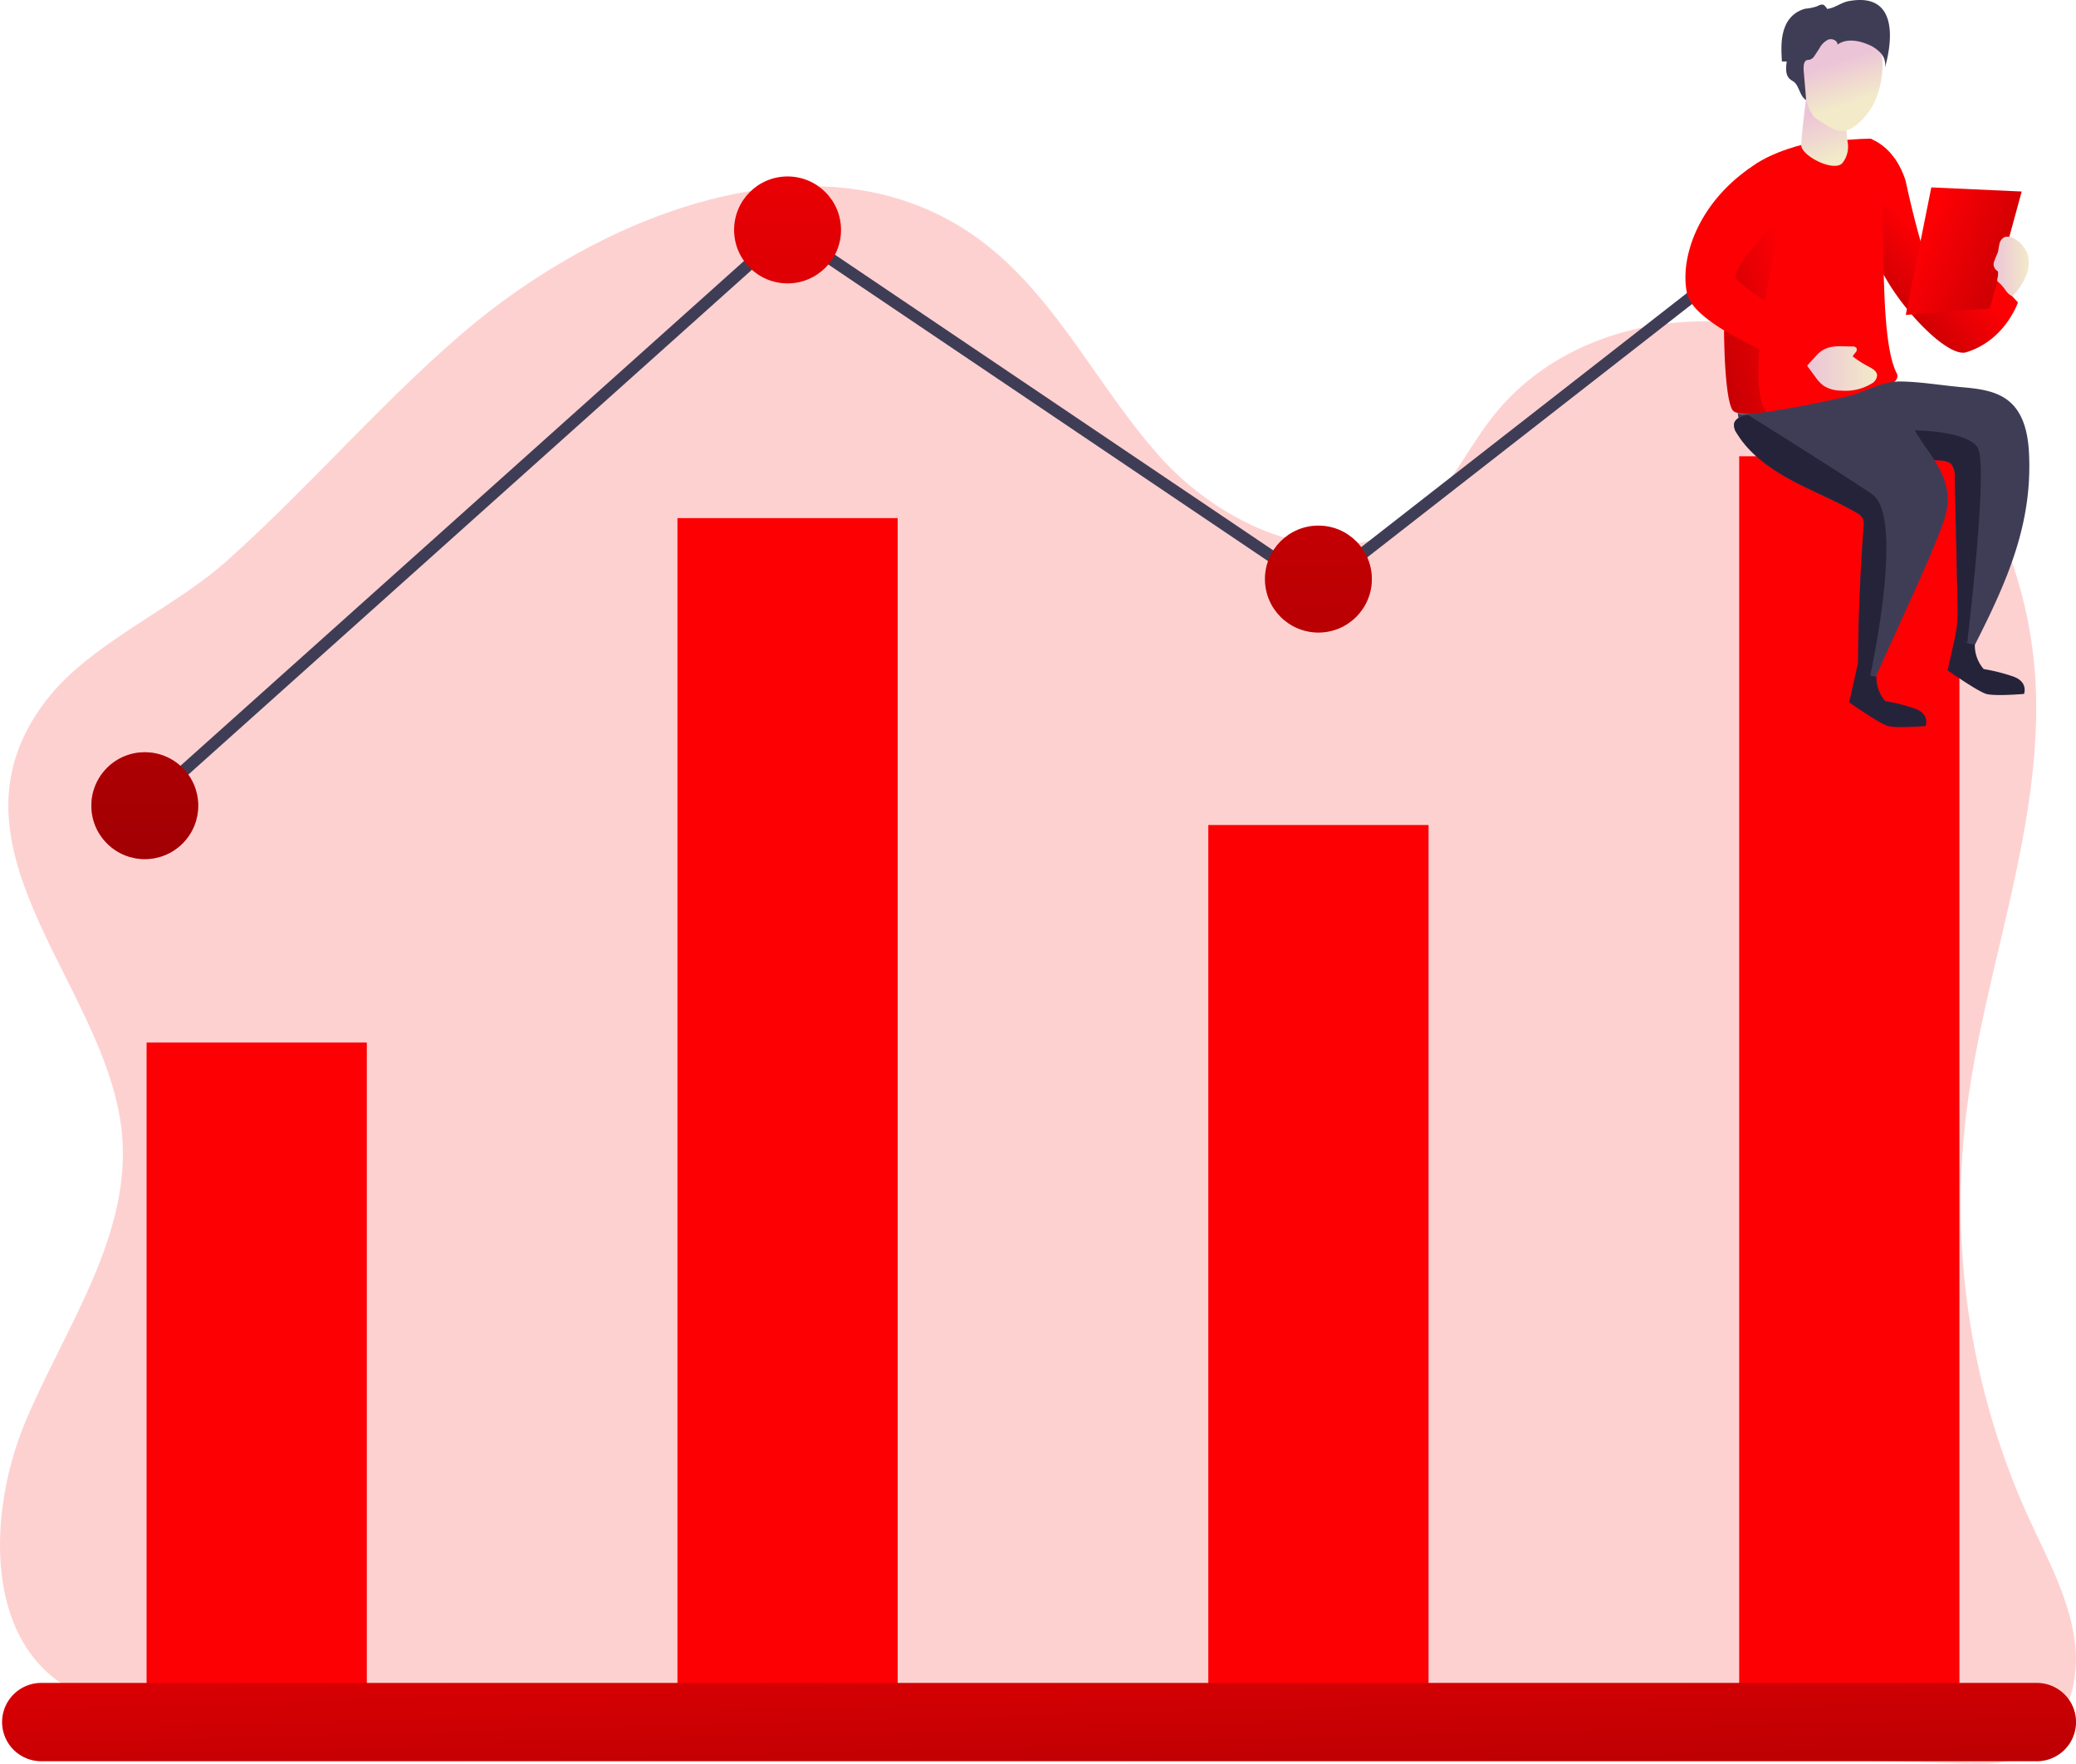 <svg id="Layer_1" data-name="Layer 1" xmlns="http://www.w3.org/2000/svg" xmlns:xlink="http://www.w3.org/1999/xlink" width="702.65" height="596.92" viewBox="0 0 702.65 596.92">
  <defs>
    <linearGradient id="linear-gradient" x1="710.29" y1="516.29" x2="621.36" y2="426.87" gradientTransform="matrix(1, 0, 0, -1, -57.59, 598)" gradientUnits="userSpaceOnUse">
      <stop offset="0" stop-opacity="0"/>
      <stop offset="1"/>
    </linearGradient>
    <linearGradient id="linear-gradient-2" x1="103.52" y1="599.81" x2="112.71" y2="-219.84" gradientTransform="matrix(0.71, 0.71, 0.71, -0.71, -256.37, 427.35)" xlink:href="#linear-gradient"/>
    <linearGradient id="linear-gradient-3" x1="323.23" y1="602.28" x2="332.41" y2="-217.38" gradientTransform="matrix(1, 0, 0, -1, -57.59, 597.94)" xlink:href="#linear-gradient"/>
    <linearGradient id="linear-gradient-4" x1="501.58" y1="604.27" x2="510.77" y2="-215.38" gradientTransform="matrix(1, 0, 0, -1, -57.61, 597.93)" xlink:href="#linear-gradient"/>
    <linearGradient id="linear-gradient-5" x1="407.18" y1="89.46" x2="417.82" y2="-287.72" xlink:href="#linear-gradient"/>
    <linearGradient id="linear-gradient-6" x1="665.31" y1="493.56" x2="532.61" y2="460.92" xlink:href="#linear-gradient"/>
    <linearGradient id="linear-gradient-7" x1="672.42" y1="559.96" x2="677.88" y2="544.01" gradientTransform="matrix(1, 0, 0, -1, -57.59, 598)" gradientUnits="userSpaceOnUse">
      <stop offset="0" stop-color="#ecc4d7"/>
      <stop offset="0.42" stop-color="#efd4d1"/>
      <stop offset="1" stop-color="#f2eac9"/>
    </linearGradient>
    <linearGradient id="linear-gradient-8" x1="679.99" y1="577.33" x2="684.67" y2="563.12" xlink:href="#linear-gradient-7"/>
    <linearGradient id="linear-gradient-9" x1="651.54" y1="517.69" x2="800.85" y2="455.61" gradientTransform="matrix(1, 0, 0, -1, 0, 597.93)" xlink:href="#linear-gradient"/>
    <linearGradient id="linear-gradient-10" x1="732.43" y1="507.78" x2="744.33" y2="507.78" xlink:href="#linear-gradient-7"/>
    <linearGradient id="linear-gradient-11" x1="669.32" y1="473.24" x2="692.92" y2="473.24" xlink:href="#linear-gradient-7"/>
  </defs>
  <title>28. Graphic and Chart</title>
  <path d="M155.55,113.68C203.89,71.85,277.78,43.2,330,80.05c26.48,18.67,40.71,49.92,62.21,74.16s59.55,41.34,85.58,22c12-8.9,18.24-23.4,27.47-35.15,27.46-35,82.19-41.46,120.9-19.58s61,66.78,62.88,111.22c2,49.14-17.87,96.41-23.65,145.25a256.23,256.23,0,0,0,21.15,135.57c6.41,14.07,14.23,28,15.84,43.34s-5.09,33-19.65,38.24c-5.91,2.11-12.36,2-18.63,1.76L61.24,578.81c-12.44-.37-25.36-.87-36.39-6.62C-5.53,556.32-4.47,511.76,9,480.25S44.34,418.14,41.3,384c-4.52-50.68-64.89-97.83-24.79-148,14.56-18.24,42.13-30.05,59.8-45.73C103.8,165.85,127.74,137.75,155.55,113.68Z" transform="translate(0 -0.07)" fill="#fc0004" opacity="0.18" style="isolation: isolate"/>
  <path d="M645,61.32s8.11,39.08,15,42.07,14.45-9.29,15-9.18,8,8.2,8,8.2-4.3,12.84-17.53,16.87c-7.34,2.23-28.72-21.5-31.7-35.79a104.53,104.53,0,0,1-1-36.53S641.18,49.16,645,61.32Z" transform="translate(0 -0.07)" fill="#fc0004"/>
  <path d="M645,61.32s8.11,39.08,15,42.07,14.45-9.29,15-9.18,8,8.2,8,8.2-4.3,12.84-17.53,16.87c-7.34,2.23-28.72-21.5-31.7-35.79a104.53,104.53,0,0,1-1-36.53S641.18,49.16,645,61.32Z" transform="translate(0 -0.07)" fill="url(#linear-gradient)"/>
  <polyline points="592.41 84.99 446.24 198.98 266.56 77.8 49.01 272.65" fill="none" stroke="#3f3d56" stroke-miterlimit="10" stroke-width="4"/>
  <rect x="49.61" y="352.82" width="74.54" height="229.96" fill="#fc0004"/>
  <rect x="408.97" y="279.2" width="74.54" height="303.58" fill="#fc0004"/>
  <rect x="229.29" y="175.34" width="74.54" height="407.44" fill="#fc0004"/>
  <rect x="588.65" y="154.41" width="74.54" height="428.36" fill="#fc0004"/>
  <circle cx="49.01" cy="272.72" r="18.09" transform="translate(-178.49 114.47) rotate(-45)" fill="#fc0004"/>
  <circle cx="266.56" cy="77.81" r="18.09" fill="#fc0004"/>
  <circle cx="446.23" cy="195.97" r="18.09" fill="#fc0004"/>
  <circle cx="49.01" cy="272.72" r="18.09" transform="translate(-178.49 114.47) rotate(-45)" fill="url(#linear-gradient-2)"/>
  <circle cx="266.56" cy="77.81" r="18.09" fill="url(#linear-gradient-3)"/>
  <circle cx="446.23" cy="195.97" r="18.09" fill="url(#linear-gradient-4)"/>
  <path d="M689.41,596.09H14A13.24,13.24,0,0,1,.72,582.85h0A13.24,13.24,0,0,1,14,569.61H689.41a13.24,13.24,0,0,1,13.24,13.24h0A13.24,13.24,0,0,1,689.41,596.09Z" transform="translate(0 -0.07)" fill="#fc0004"/>
  <path d="M689.41,596.09H14A13.24,13.24,0,0,1,.72,582.85h0A13.24,13.24,0,0,1,14,569.61H689.41a13.24,13.24,0,0,1,13.24,13.24h0A13.24,13.24,0,0,1,689.41,596.09Z" transform="translate(0 -0.07)" fill="url(#linear-gradient-5)"/>
  <path d="M610.27,49s-15.47,3.41-21.62,11.52-6.84,74.23-2,78.62,59.62-4.59,55.33-12.72c-8.14-15.42-1.17-79.5-9.15-79.42S610.27,49,610.27,49Z" transform="translate(0 -0.07)" fill="#fc0004"/>
  <path d="M603,73.19s-13.52,56.15-5.1,66.32c0,0-8.19,2.22-11.21-.4s-4.91-36,.25-51S603,73.19,603,73.19Z" transform="translate(0 -0.07)" fill="url(#linear-gradient-6)"/>
  <path d="M611.3,33.34s-1.53,12.08-1.65,15.78,11.48,9.58,14.1,5.93a9,9,0,0,0,1.53-7.34l-.77-8Z" transform="translate(0 -0.07)" fill="url(#linear-gradient-7)"/>
  <path d="M610.41,20.22s-1,16.83,4.77,20.34,9,7,16.13-1.12,6.35-21.6,4.79-23.57S615.32,2.13,610.41,20.22Z" transform="translate(0 -0.07)" fill="url(#linear-gradient-8)"/>
  <path d="M604.22,9c-1.55,3.71-1.34,7.88-1.11,11.89h1.64c-.32,2.12-.5,4.65,1.13,6,.45.38,1,.63,1.44,1,1.67,1.45,2,5.08,4,6q-.37-4.5-.77-9c-.13-1.53-.37-4.12,1.12-4.5.34-.08.71-.06,1-.16A2.87,2.87,0,0,0,614.12,19c.58-.87,1.15-1.74,1.72-2.62a6.7,6.7,0,0,1,2.94-2.9c1.31-.49,3.15.28,3.17,1.68,2.82-2.06,6.79-1.48,10-.16a12.09,12.09,0,0,1,4.5,2.91,5.86,5.86,0,0,1,1.54,5c2.33-8.06,4.94-25.76-12.44-22.43C623,1,620.88,2.9,618.3,3.08c.31,0-.81-1.24-1-1.33-.89-.38-1.6.14-2.39.48a15.93,15.93,0,0,1-3.8.77A9.91,9.91,0,0,0,604.22,9Z" transform="translate(0 -0.07)" fill="#3f3d56"/>
  <path d="M592.15,57s12.92,3.65,10.8,16.18c0,0-17.08,17.45-15.4,21s32.68,22.09,32.68,22.09l-9.88,8.13s-36.82-13.18-39.35-25S574.58,69.25,592.15,57Z" transform="translate(0 -0.07)" fill="#fc0004"/>
  <polygon points="684.26 64.82 673.46 104.38 645.03 106.56 653.68 63.42 684.26 64.82" fill="#fc0004"/>
  <polygon points="684.26 64.82 673.46 104.38 645.03 106.56 653.68 63.42 684.26 64.82" fill="url(#linear-gradient-9)"/>
  <path d="M676.05,94.4a1.2,1.2,0,0,0,0,.65,1.54,1.54,0,0,0,.6.64c1.7,1.34,2.42,3.9,4.47,4.58a20.18,20.18,0,0,0,4.19-5.91,11.5,11.5,0,0,0,1-8.12,9.52,9.52,0,0,0-4.67-5.43,3.74,3.74,0,0,0-3.28-.45,3.4,3.4,0,0,0-1.65,2.38c-.24,1-.28,2-.59,2.94a28.9,28.9,0,0,0-1.3,3.27,2.69,2.69,0,0,0,.74,2.44c.36.38.52.22.69.7A7.46,7.46,0,0,1,676.05,94.4Z" transform="translate(0 -0.07)" fill="url(#linear-gradient-10)"/>
  <path d="M626.94,117.33a1.64,1.64,0,0,1,1.35.43,1.35,1.35,0,0,1-.22,1.57,6.3,6.3,0,0,0-1,1.35,34.34,34.34,0,0,0,5.34,3.42c1.31.69,2.86,1.56,2.92,3a3.46,3.46,0,0,1-1.81,2.75,17.07,17.07,0,0,1-10.29,2.41,11.1,11.1,0,0,1-6.06-1.68,13.07,13.07,0,0,1-2.82-3.07l-2.46-3.32a.41.41,0,0,1-.08-.57l.08-.08,2.93-3.22C618.29,116.55,622.1,117.28,626.94,117.33Z" transform="translate(0 -0.07)" fill="url(#linear-gradient-11)"/>
  <path d="M668.54,218.08c-2.63,2.22-4.86-.83-5.29-3.32a53.77,53.77,0,0,1-.65-8.41q-.51-22.47-1-44.94a6.29,6.29,0,0,0-1-4.06c-1.1-1.26-3-1.43-4.61-1.5l-2.8-.13L612,153.77c-5.1-.24-10.34-.51-15-2.6s-8.67-6.43-8.81-11.54c.08,2.77,36-4.91,39.06-5.94,5.68-1.89,10.38-4.63,16.27-4.52,6.74.13,13.69,1.33,20.4,1.92,5.75.51,11.92,1.18,16.28,4.95,4.67,4,6.13,10.59,6.51,16.73C688.08,177.05,679.52,196.38,668.54,218.08Z" transform="translate(0 -0.07)" fill="#3f3d56"/>
  <path d="M665.82,217.61l-4-2.21a50.93,50.93,0,0,0,.81-9.05q-.51-22.47-1-44.94a6.29,6.29,0,0,0-1-4.06c-1.1-1.26-3-1.43-4.61-1.5l-2.8-.13-5.16-10s17.29.06,21.22,5.67S665.82,217.61,665.82,217.61Z" transform="translate(0 -0.07)" fill="#25233a"/>
  <path d="M659.23,169c0,3.76-1.27,7.41-2.63,10.92-3,7.75-6.38,15.3-9.8,22.85q-5.55,12.22-11.09,24.47c-.65,1.43-1.54,3.06-3.1,3.29-1.83.26-2.92-1.41-3.41-3.37a10.43,10.43,0,0,1-.31-2.67q.15-23.13,1.9-46.22a5.5,5.5,0,0,0-.26-2.7,5.25,5.25,0,0,0-2.25-2c-7.09-4.14-14.78-7.1-22-11s-14.16-8.86-18.42-15.86a4.6,4.6,0,0,1-.92-3.22c.41-1.94,2.77-2.62,4.72-2.93l40.22-6.45c9-1.45,15.74,11.52,20.23,17.8C655.75,157,659.23,162.66,659.23,169Z" transform="translate(0 -0.07)" fill="#3f3d56"/>
  <path d="M628.88,224.44l-3,13.32s10.16,7.15,13.11,8,12.76,0,12.76,0,1.54-4.07-3.65-5.89a60.51,60.51,0,0,0-10-2.52,12.22,12.22,0,0,1-3-8.42S631.22,229.64,628.88,224.44Z" transform="translate(0 -0.07)" fill="#25233a"/>
  <path d="M662.19,213.6l-3,13.31s10.16,7.16,13.11,8,12.76,0,12.76,0,1.54-4.07-3.65-5.89a61.55,61.55,0,0,0-10-2.53,12.18,12.18,0,0,1-3-8.41S664.53,218.8,662.19,213.6Z" transform="translate(0 -0.07)" fill="#25233a"/>
  <path d="M632.61,230.48l-3.41-3.37a10.43,10.43,0,0,1-.31-2.67q.15-23.13,1.9-46.22a5.5,5.5,0,0,0-.26-2.7,5.25,5.25,0,0,0-2.25-2c-7.09-4.14-14.78-7.1-22-11s-14.16-8.86-18.42-15.86a4.6,4.6,0,0,1-.92-3.22c.41-1.94,2.77-2.62,4.72-2.93,0,0,30.3,18.9,41.9,26.75S632.61,230.48,632.61,230.48Z" transform="translate(0 -0.07)" fill="#25233a"/>
</svg>
